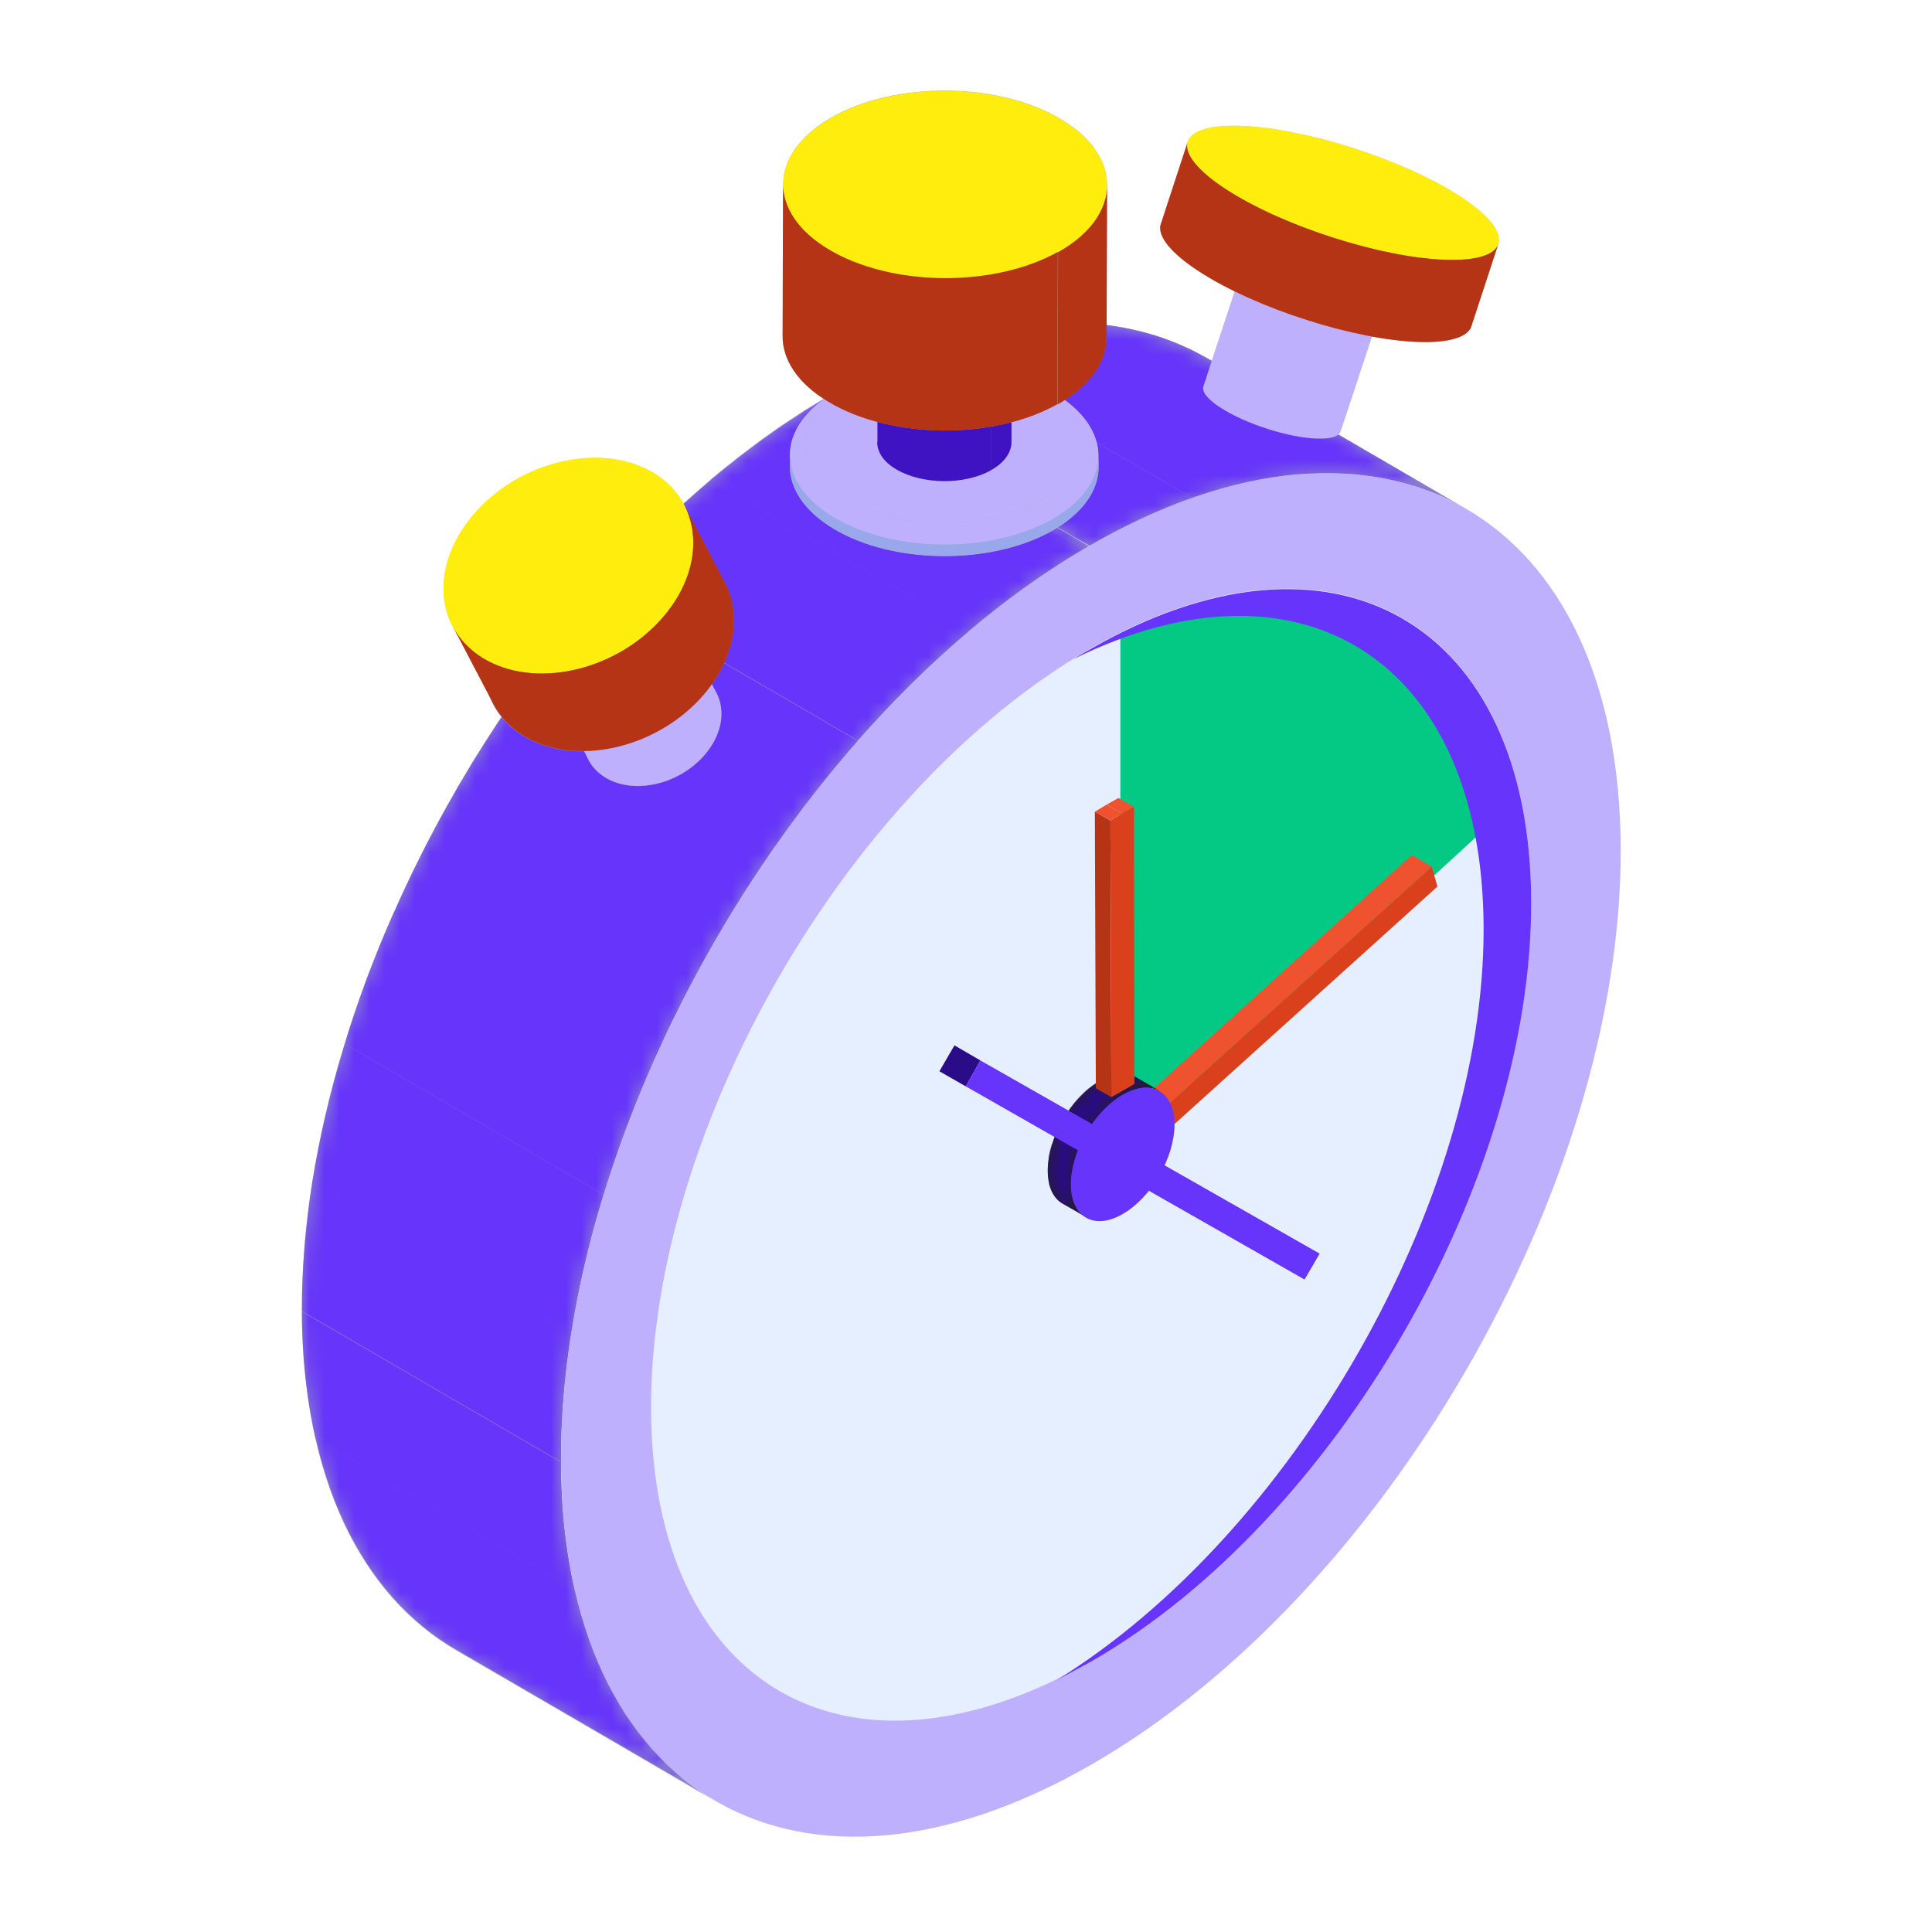 <svg width="128" height="128" viewBox="0 0 128 128" fill="none" xmlns="http://www.w3.org/2000/svg">
<path d="M97.169 33.733L80 23.744C73.6 20.029 64.766 20.559 55.026 26.178L72.195 36.168C81.966 30.549 90.801 30.018 97.169 33.733Z" fill="#9491C4"/>
<mask id="mask0_223_3234" style="mask-type:luminance" maskUnits="userSpaceOnUse" x="55" y="21" width="43" height="16">
<path d="M97.169 33.733L80 23.744C73.6 20.029 64.766 20.559 55.026 26.178L72.195 36.168C81.966 30.549 90.801 30.018 97.169 33.733Z" fill="white"/>
</mask>
<g mask="url(#mask0_223_3234)">
<path d="M97.169 33.734L80 23.744C76.909 21.965 73.257 21.153 69.199 21.434L86.368 31.424C90.426 31.143 94.079 31.954 97.169 33.734Z" fill="#6634FA"/>
<path d="M86.368 31.392L69.199 21.402C66.857 21.559 64.391 22.089 61.8 22.995L78.97 32.984C81.561 32.079 84.027 31.548 86.368 31.392Z" fill="#6634FA"/>
<path d="M78.969 32.985L61.8 22.995C59.615 23.776 57.336 24.806 54.995 26.179L72.164 36.169C74.474 34.827 76.753 33.765 78.969 32.985Z" fill="#6634FA"/>
</g>
<path d="M30.239 109.341L47.409 119.33C41.103 115.678 37.201 107.874 37.17 96.823C37.107 74.534 52.778 47.406 72.164 36.199L54.995 26.21C35.609 37.417 19.938 64.544 20 86.833C20.031 97.915 23.933 105.688 30.239 109.341Z" fill="#9491C4"/>
<mask id="mask1_223_3234" style="mask-type:luminance" maskUnits="userSpaceOnUse" x="20" y="26" width="53" height="94">
<path d="M30.239 109.341L47.409 119.33C41.103 115.678 37.201 107.874 37.17 96.823C37.107 74.534 52.778 47.406 72.164 36.199L54.995 26.21C35.609 37.417 19.938 64.544 20 86.833C20.031 97.915 23.933 105.688 30.239 109.341Z" fill="white"/>
</mask>
<g mask="url(#mask1_223_3234)">
<path d="M72.164 36.167L54.994 26.177C54.994 26.177 54.776 26.302 54.651 26.364L71.82 36.354C71.82 36.354 72.039 36.229 72.164 36.167Z" fill="#6634FA"/>
<path d="M71.82 36.355L54.651 26.365C52.029 27.895 49.5 29.736 47.034 31.797L64.204 41.786C66.638 39.726 69.198 37.884 71.82 36.355Z" fill="#6634FA"/>
<path d="M64.235 41.785L47.065 31.796C44.474 33.981 42.008 36.416 39.667 39.07L56.836 49.059C59.178 46.406 61.644 43.971 64.235 41.785Z" fill="#6634FA"/>
<path d="M56.836 49.091L39.667 39.102C34.172 45.345 29.49 52.744 26.087 60.485L43.257 70.475C46.659 62.733 51.342 55.366 56.836 49.091Z" fill="#6634FA"/>
<path d="M43.257 70.443L26.087 60.454C24.808 63.326 23.715 66.229 22.841 69.163L40.01 79.153C40.916 76.218 42.008 73.315 43.257 70.443Z" fill="#6634FA"/>
<path d="M40.01 79.153L22.841 69.163C21.904 72.223 21.186 75.282 20.687 78.341L37.856 88.331C38.324 85.303 39.042 82.243 39.979 79.184L40.01 79.153Z" fill="#6634FA"/>
<path d="M37.856 88.3L20.687 78.311C20.25 81.183 20 84.023 20 86.77V86.864L37.169 96.853V96.76C37.169 94.013 37.388 91.172 37.856 88.3Z" fill="#6634FA"/>
<path d="M37.169 96.885L20 86.896C20 89.955 20.343 92.796 20.905 95.324L38.075 105.314C37.482 102.754 37.169 99.944 37.169 96.885Z" fill="#6634FA"/>
<path d="M38.106 105.312L20.937 95.323C22.435 101.91 25.744 106.686 30.271 109.308L47.44 119.298C42.913 116.675 39.605 111.899 38.106 105.312Z" fill="#6634FA"/>
</g>
<path d="M72.164 36.168C52.778 47.375 37.107 74.503 37.17 96.792C37.232 119.081 52.997 128.071 72.382 116.864C91.768 105.657 107.439 78.53 107.377 56.241C107.314 33.952 91.55 24.961 72.164 36.168Z" fill="#BFB0FE"/>
<path d="M72.195 43.003C56.087 52.306 43.101 74.845 43.132 93.325C43.195 111.837 56.275 119.298 72.382 109.995C88.491 100.693 101.477 78.154 101.446 59.673C101.383 41.162 88.303 33.701 72.195 43.003Z" fill="#E6EFFF"/>
<path d="M98.98 54.368L74.225 77.063V41.944L83.371 39.602L92.58 41.912L98.98 54.368Z" fill="#04C984"/>
<path d="M98.293 61.454C98.231 43.785 86.243 36.199 71.134 43.66C71.478 43.442 71.852 43.223 72.195 43.036C88.303 33.733 101.383 41.194 101.446 59.706C101.508 78.217 88.491 100.725 72.383 110.028C71.665 110.434 70.697 110.933 70.01 111.308C85.619 101.662 98.355 79.56 98.293 61.454Z" fill="#6634FA"/>
<path d="M94.859 57.427L93.548 56.646L70.978 77.062L72.258 77.811L94.859 57.427Z" fill="#EE522E"/>
<path d="M72.257 77.812L70.978 77.063L71.352 78.374L72.663 79.123L72.257 77.812Z" fill="#6B60AB"/>
<path d="M94.859 57.427L72.258 77.812L72.663 79.123L95.233 58.738L94.859 57.427Z" fill="#DA401C"/>
<path d="M76.847 72.285L75.286 71.38C74.661 71.005 73.787 71.067 72.851 71.629L74.412 72.535C75.379 71.973 76.222 71.942 76.847 72.285Z" fill="#231F20"/>
<mask id="mask2_223_3234" style="mask-type:luminance" maskUnits="userSpaceOnUse" x="72" y="71" width="5" height="2">
<path d="M76.847 72.285L75.286 71.38C74.661 71.005 73.787 71.067 72.851 71.629L74.412 72.535C75.379 71.973 76.222 71.942 76.847 72.285Z" fill="white"/>
</mask>
<g mask="url(#mask2_223_3234)">
<path d="M76.847 72.286L75.286 71.38C74.974 71.193 74.63 71.13 74.224 71.162L75.785 72.067C76.191 72.067 76.534 72.129 76.847 72.286Z" fill="#2A0B88"/>
<path d="M75.785 72.067L74.224 71.162C74.006 71.162 73.756 71.224 73.506 71.318L75.067 72.223C75.317 72.129 75.567 72.067 75.785 72.067Z" fill="#2A0B88"/>
<path d="M75.067 72.223L73.506 71.317C73.288 71.38 73.069 71.505 72.851 71.629L74.412 72.535C74.63 72.41 74.849 72.285 75.067 72.223Z" fill="#2A0B88"/>
</g>
<path d="M70.416 79.746L71.977 80.652C71.353 80.308 70.978 79.528 70.978 78.466C70.978 76.281 72.508 73.628 74.412 72.535L72.851 71.63C70.947 72.722 69.417 75.376 69.417 77.561C69.417 78.654 69.792 79.403 70.416 79.746Z" fill="#231F20"/>
<mask id="mask3_223_3234" style="mask-type:luminance" maskUnits="userSpaceOnUse" x="69" y="71" width="6" height="10">
<path d="M70.416 79.746L71.977 80.652C71.353 80.308 70.978 79.528 70.978 78.466C70.978 76.281 72.508 73.628 74.412 72.535L72.851 71.63C70.947 72.722 69.417 75.376 69.417 77.561C69.417 78.654 69.792 79.403 70.416 79.746Z" fill="white"/>
</mask>
<g mask="url(#mask3_223_3234)">
<path d="M74.38 72.535L72.851 71.63H72.82L74.349 72.535H74.38Z" fill="#2A0B88"/>
<path d="M74.349 72.535L72.788 71.63C72.539 71.786 72.289 71.973 72.039 72.16L73.6 73.066C73.85 72.879 74.1 72.691 74.349 72.535Z" fill="#2A0B88"/>
<path d="M73.6 73.066L72.039 72.16C71.79 72.379 71.54 72.628 71.321 72.878L72.882 73.783C73.101 73.534 73.35 73.284 73.6 73.066Z" fill="#2A0B88"/>
<path d="M72.882 73.783L71.322 72.878C70.791 73.502 70.323 74.22 69.979 74.969L71.54 75.875C71.883 75.126 72.32 74.407 72.882 73.783Z" fill="#2A0B88"/>
<path d="M71.571 75.875L70.01 74.969C69.885 75.25 69.792 75.531 69.698 75.812L71.259 76.718C71.352 76.437 71.446 76.156 71.571 75.875Z" fill="#2A0B88"/>
<path d="M71.228 76.718L69.667 75.812C69.573 76.124 69.511 76.405 69.448 76.718L71.009 77.623C71.04 77.342 71.134 77.03 71.228 76.718Z" fill="#2A0B88"/>
<path d="M71.04 77.623L69.48 76.718C69.448 76.999 69.417 77.279 69.417 77.561L70.978 78.466C70.978 78.185 70.978 77.904 71.04 77.623Z" fill="#2A0B88"/>
<path d="M70.978 78.466L69.417 77.561C69.417 77.873 69.448 78.123 69.511 78.372L71.072 79.278C71.009 79.028 70.978 78.747 70.978 78.466Z" fill="#2A0B88"/>
<path d="M71.04 79.278L69.48 78.373C69.636 79.028 69.948 79.497 70.385 79.746L71.946 80.652C71.509 80.402 71.197 79.934 71.04 79.278Z" fill="#2A0B88"/>
</g>
<path d="M74.38 72.535C72.476 73.627 70.947 76.281 70.947 78.466C70.947 80.651 72.507 81.525 74.38 80.433C76.285 79.34 77.814 76.687 77.814 74.501C77.814 72.316 76.253 71.442 74.38 72.535Z" fill="#6634FA"/>
<path d="M73.569 54.368L72.538 53.775L72.601 72.099L73.631 72.692L73.569 54.368Z" fill="#B63416"/>
<path d="M75.129 53.462L74.099 52.87L73.319 53.306L74.349 53.9L75.129 53.462Z" fill="#EE522E"/>
<path d="M74.349 53.9L73.319 53.307L72.538 53.775L73.569 54.368L74.349 53.9Z" fill="#EE522E"/>
<path d="M73.569 54.368L73.631 72.692L75.16 71.818L75.129 53.462L74.349 53.9L73.569 54.368Z" fill="#DA401C"/>
<path d="M64.953 70.257L63.236 69.258L62.237 70.975L63.985 71.974L64.953 70.257Z" fill="#2A0B88"/>
<path d="M64.953 70.257L63.986 71.974L86.431 84.773L87.43 83.056L64.953 70.257Z" fill="#6634FA"/>
<path d="M69.766 25.968C65.819 23.693 59.438 23.645 55.444 25.905L56.176 25.491C59.772 23.47 65.485 23.502 69.034 25.555C69.272 25.698 69.527 25.841 69.766 25.984V25.968Z" fill="#B2ADA8"/>
<path d="M72.773 30.948C72.773 29.453 71.818 27.957 69.877 26.811C65.946 24.456 59.47 24.392 55.428 26.668C53.375 27.829 52.34 29.357 52.325 30.901V30.153C52.325 28.609 53.359 27.082 55.428 25.92C59.47 23.644 65.946 23.708 69.877 26.063C71.818 27.225 72.773 28.721 72.773 30.201V30.948Z" fill="#B2ADA8"/>
<path d="M69.686 35.182C65.644 37.458 59.167 37.394 55.237 35.039C51.306 32.684 51.386 28.944 55.444 26.668C59.502 24.393 65.962 24.456 69.893 26.812C73.823 29.167 73.728 32.906 69.686 35.182Z" fill="#B2ADA8"/>
<path d="M69.145 25.618C65.612 23.502 59.804 23.454 56.175 25.491C52.547 27.528 52.452 30.901 55.985 33.002C59.517 35.118 65.326 35.166 68.954 33.129C72.582 31.092 72.678 27.719 69.145 25.618ZM65.644 31.156C63.894 32.143 61.093 32.111 59.39 31.092C57.687 30.074 57.719 28.451 59.486 27.464C61.236 26.477 64.037 26.509 65.739 27.528C67.442 28.546 67.41 30.169 65.644 31.156Z" fill="#BFB0FE"/>
<path d="M66.997 29.325C66.997 28.673 66.583 28.037 65.74 27.527C64.037 26.509 61.236 26.477 59.486 27.464C58.594 27.957 58.149 28.625 58.149 29.294V22.292C58.165 21.623 58.626 20.955 59.517 20.462C61.268 19.475 64.069 19.507 65.771 20.525C66.615 21.019 67.028 21.671 67.028 22.324C67.028 24.424 67.028 27.225 67.013 29.325H66.997Z" fill="#B2ADA8"/>
<path d="M69.017 25.554C69.256 25.698 69.511 25.841 69.749 25.984C69.797 26.016 69.845 26.032 69.877 26.064C73.807 28.419 73.728 32.158 69.67 34.434L68.938 33.145C72.566 31.108 72.662 27.734 69.129 25.634L69.017 25.57V25.554Z" fill="#BFB0FE"/>
<path d="M72.789 30.185V30.933C72.789 32.477 71.755 34.005 69.686 35.166V34.418C71.739 33.257 72.773 31.729 72.789 30.185Z" fill="#99A8EA"/>
<path d="M67.013 22.324V29.326C66.997 29.994 66.535 30.663 65.644 31.156V24.154C66.551 23.661 66.997 22.993 67.013 22.324Z" fill="#3F13C2"/>
<path d="M55.444 25.904L56.175 25.49C52.547 27.527 52.452 30.901 55.985 33.001C59.517 35.118 65.326 35.166 68.954 33.129L69.686 34.418C65.644 36.693 59.167 36.63 55.237 34.275C51.306 31.919 51.401 28.18 55.444 25.904Z" fill="#BFB0FE"/>
<path d="M52.34 30.885V30.137C52.34 31.633 53.295 33.129 55.237 34.274C59.167 36.63 65.644 36.693 69.686 34.418V35.166C65.628 37.441 59.167 37.377 55.221 35.022C53.279 33.861 52.325 32.365 52.325 30.885H52.34Z" fill="#99A8EA"/>
<path d="M58.133 29.294V22.292C58.149 22.945 58.563 23.581 59.406 24.09C61.109 25.109 63.91 25.141 65.66 24.154V31.156C63.894 32.142 61.093 32.111 59.374 31.092C58.531 30.599 58.117 29.947 58.117 29.294H58.133Z" fill="#3F13C2"/>
<path d="M70.275 17.996C66.137 15.529 59.358 15.465 55.109 17.837C50.861 20.224 50.765 24.154 54.887 26.621C59.024 29.087 65.803 29.151 70.052 26.78C74.301 24.393 74.396 20.462 70.275 17.996ZM65.66 24.154C63.91 25.141 61.109 25.109 59.406 24.09C57.703 23.072 57.735 21.449 59.502 20.462C61.252 19.476 64.053 19.507 65.755 20.526C67.458 21.544 67.426 23.168 65.66 24.154Z" fill="#B2ADA8"/>
<path d="M73.314 22.34C73.314 20.78 72.312 19.205 70.275 17.996C66.137 15.529 59.358 15.465 55.109 17.836C52.945 19.046 51.863 20.653 51.863 22.276L51.895 12.187C51.895 10.564 52.993 8.957 55.141 7.747C59.39 5.36 66.185 5.424 70.306 7.907C72.343 9.116 73.346 10.691 73.346 12.251L73.314 22.34Z" fill="#B2ADA8"/>
<path d="M73.346 12.267L73.314 22.356C73.314 23.979 72.216 25.586 70.068 26.796L70.1 16.707C72.264 15.497 73.346 13.89 73.346 12.267Z" fill="#B63416"/>
<path d="M70.084 16.706C65.835 19.093 59.04 19.03 54.919 16.547C50.781 14.081 50.892 10.15 55.141 7.763C59.39 5.376 66.185 5.44 70.307 7.922C74.444 10.389 74.333 14.319 70.084 16.706Z" fill="#FFED0E"/>
<path d="M51.847 22.276L51.879 12.187C51.879 13.747 52.881 15.322 54.918 16.532C59.056 18.998 65.835 19.062 70.084 16.691L70.052 26.78C65.803 29.167 59.008 29.103 54.886 26.621C52.85 25.411 51.847 23.836 51.847 22.276Z" fill="#B63416"/>
<mask id="mask4_223_3234" style="mask-type:luminance" maskUnits="userSpaceOnUse" x="79" y="16" width="13" height="13">
<path d="M88.814 28.594C88.941 28.212 88.463 27.639 87.381 27.003C85.535 25.921 82.655 25.077 80.936 25.141C80.22 25.157 79.823 25.332 79.727 25.602L82.655 16.723C82.751 16.452 83.148 16.277 83.864 16.261C85.583 16.214 88.463 17.041 90.309 18.123C91.391 18.76 91.869 19.333 91.742 19.715C90.866 22.372 89.705 25.937 88.814 28.594Z" fill="white"/>
</mask>
<g mask="url(#mask4_223_3234)">
<path d="M88.814 28.594L91.742 19.715C91.869 19.333 91.391 18.76 90.309 18.123C88.463 17.041 85.583 16.198 83.864 16.262C83.148 16.278 82.751 16.453 82.655 16.723L79.727 25.603C79.823 25.332 80.22 25.157 80.936 25.141C82.655 25.093 85.535 25.921 87.381 27.003C88.463 27.64 88.941 28.212 88.814 28.594Z" fill="#898482"/>
</g>
<mask id="mask5_223_3234" style="mask-type:luminance" maskUnits="userSpaceOnUse" x="76" y="8" width="24" height="14">
<path d="M97.486 21.608C97.773 20.748 96.675 19.444 94.24 18.012C90.071 15.561 83.53 13.667 79.632 13.779C78.008 13.826 77.101 14.224 76.91 14.829L78.693 9.386C78.9 8.766 79.807 8.384 81.414 8.336C85.297 8.225 91.837 10.118 96.022 12.569C98.457 14.001 99.555 15.306 99.269 16.166C98.727 17.805 98.011 19.969 97.486 21.608Z" fill="white"/>
</mask>
<g mask="url(#mask5_223_3234)">
<path d="M97.486 21.608L99.269 16.166C99.555 15.306 98.457 14.001 96.022 12.569C91.853 10.118 85.313 8.225 81.414 8.336C79.791 8.384 78.884 8.782 78.693 9.386L76.91 14.829C77.117 14.208 78.024 13.826 79.632 13.779C83.514 13.667 90.055 15.561 94.24 18.012C96.675 19.444 97.773 20.748 97.486 21.608Z" fill="#898482"/>
</g>
<path d="M94.24 18.012C90.071 15.561 83.53 13.668 79.632 13.779C75.749 13.89 75.972 15.975 80.157 18.425C84.326 20.876 90.866 22.77 94.765 22.658C98.648 22.547 98.425 20.462 94.24 18.012ZM90.532 20.176C88.814 20.224 85.933 19.396 84.087 18.314C82.241 17.232 82.146 16.309 83.865 16.261C85.583 16.214 88.463 17.041 90.309 18.123C92.155 19.205 92.251 20.128 90.532 20.176Z" fill="#B1ABA8"/>
<path d="M96.547 17.216C92.664 17.327 86.124 15.434 81.939 12.983C77.77 10.533 77.531 8.448 81.414 8.336C85.297 8.225 91.837 10.119 96.022 12.569C100.191 15.02 100.43 17.105 96.547 17.216Z" fill="#FFED0E"/>
<path d="M90.532 20.176C88.814 20.224 85.933 19.396 84.087 18.314C83.005 17.678 82.528 17.105 82.655 16.723L79.727 25.602C79.6 25.984 80.077 26.557 81.159 27.194C83.005 28.276 85.885 29.119 87.604 29.056C88.32 29.04 88.718 28.865 88.814 28.594L91.742 19.715C91.646 19.985 91.248 20.16 90.532 20.176Z" fill="#BFB0FE"/>
<path d="M96.547 17.216C92.665 17.328 86.124 15.434 81.939 12.983C79.504 11.551 78.406 10.246 78.693 9.387L76.91 14.829C76.624 15.688 77.722 16.993 80.157 18.426C84.326 20.876 90.866 22.77 94.765 22.659C96.388 22.611 97.295 22.213 97.486 21.608L99.269 16.166C99.062 16.787 98.155 17.168 96.547 17.216Z" fill="#B63416"/>
<mask id="mask6_223_3234" style="mask-type:luminance" maskUnits="userSpaceOnUse" x="37" y="42" width="13" height="10">
<path d="M49.015 45.35C48.696 44.73 48.187 44.189 47.503 43.775C45.02 42.279 41.138 43.107 38.83 45.621C37.143 47.451 36.761 49.663 37.621 51.318L37.509 51.127C36.65 49.472 37.032 47.26 38.719 45.43C41.026 42.916 44.909 42.088 47.392 43.584C48.076 43.998 48.569 44.539 48.903 45.16L49.015 45.366V45.35Z" fill="white"/>
</mask>
<g mask="url(#mask6_223_3234)">
<path d="M49.015 45.351L48.903 45.144C48.585 44.523 48.076 43.982 47.392 43.569C44.909 42.073 41.026 42.9 38.719 45.415C37.032 47.245 36.65 49.457 37.51 51.112L37.621 51.303C36.762 49.648 37.144 47.436 38.83 45.606C41.138 43.091 45.021 42.264 47.503 43.76C48.187 44.173 48.681 44.714 49.015 45.335V45.351Z" fill="#898482"/>
</g>
<path d="M46.564 50.156C44.846 52.034 41.949 52.639 40.103 51.525C38.257 50.411 38.162 47.992 39.881 46.114C41.599 44.236 44.495 43.632 46.341 44.746C48.187 45.86 48.283 48.278 46.564 50.156Z" fill="#8F8A88"/>
<mask id="mask7_223_3234" style="mask-type:luminance" maskUnits="userSpaceOnUse" x="35" y="38" width="13" height="13">
<path d="M47.471 45.908C47.233 45.446 46.851 45.048 46.357 44.73C44.511 43.616 41.615 44.221 39.897 46.099C38.639 47.451 38.353 49.106 38.989 50.332L36.109 44.826C35.473 43.6 35.759 41.945 37.016 40.593C38.735 38.715 41.631 38.11 43.477 39.224C43.986 39.527 44.352 39.924 44.591 40.402C45.45 42.057 46.612 44.253 47.471 45.908Z" fill="white"/>
</mask>
<g mask="url(#mask7_223_3234)">
<path d="M47.471 45.908L44.591 40.402C44.352 39.94 43.97 39.542 43.477 39.224C41.631 38.11 38.735 38.715 37.016 40.593C35.759 41.945 35.473 43.6 36.109 44.826L38.989 50.332C38.353 49.106 38.639 47.451 39.897 46.099C41.615 44.221 44.511 43.616 46.357 44.73C46.867 45.032 47.233 45.43 47.471 45.908Z" fill="#898482"/>
</g>
<path d="M45.991 36.487C42.649 34.466 37.414 35.58 34.295 38.969C31.176 42.359 31.351 46.751 34.693 48.772C38.035 50.793 43.27 49.679 46.389 46.29C49.508 42.9 49.333 38.508 45.991 36.487ZM43.684 44.651C41.965 46.528 39.069 47.133 37.223 46.019C35.377 44.905 35.282 42.486 37 40.609C38.719 38.731 41.615 38.126 43.461 39.24C45.307 40.354 45.402 42.773 43.684 44.651Z" fill="#8F8A88"/>
<mask id="mask8_223_3234" style="mask-type:luminance" maskUnits="userSpaceOnUse" x="29" y="30" width="20" height="17">
<path d="M48.028 38.603C47.583 37.76 46.914 37.044 46.007 36.486C42.665 34.465 37.43 35.579 34.311 38.969C32.051 41.435 31.51 44.427 32.688 46.639L29.998 41.499C28.837 39.271 29.362 36.28 31.622 33.829C34.74 30.439 39.976 29.326 43.318 31.346C44.225 31.904 44.909 32.636 45.339 33.463C46.15 35.007 47.217 37.059 48.028 38.603Z" fill="white"/>
</mask>
<g mask="url(#mask8_223_3234)">
<path d="M48.028 38.603L45.339 33.463C44.893 32.62 44.225 31.904 43.318 31.346C39.976 29.326 34.74 30.439 31.622 33.829C29.362 36.295 28.821 39.287 29.998 41.499L32.688 46.639C31.526 44.411 32.051 41.42 34.311 38.969C37.43 35.579 42.665 34.465 46.007 36.486C46.914 37.044 47.598 37.776 48.028 38.603Z" fill="#898482"/>
</g>
<path d="M43.7 41.133C40.581 44.523 35.345 45.637 32.004 43.616C28.662 41.595 28.487 37.203 31.606 33.813C34.725 30.424 39.96 29.31 43.302 31.331C46.644 33.352 46.819 37.744 43.7 41.133Z" fill="#FFED0E"/>
<path d="M47.471 45.908L44.591 40.402C45.227 41.627 44.941 43.282 43.684 44.635C41.965 46.513 39.069 47.117 37.223 46.003C36.714 45.701 36.348 45.303 36.109 44.826L38.989 50.332C39.228 50.793 39.61 51.191 40.103 51.509C41.949 52.623 44.846 52.019 46.564 50.141C47.821 48.788 48.108 47.133 47.471 45.908Z" fill="#BFB0FE"/>
<path d="M48.028 38.603L45.339 33.463C46.501 35.691 45.975 38.683 43.716 41.134C40.597 44.523 35.361 45.637 32.019 43.616C31.112 43.059 30.428 42.327 29.998 41.5L32.688 46.639C33.133 47.483 33.802 48.199 34.709 48.756C38.05 50.777 43.286 49.663 46.405 46.273C48.665 43.807 49.19 40.815 48.028 38.603Z" fill="#B63416"/>
</svg>
